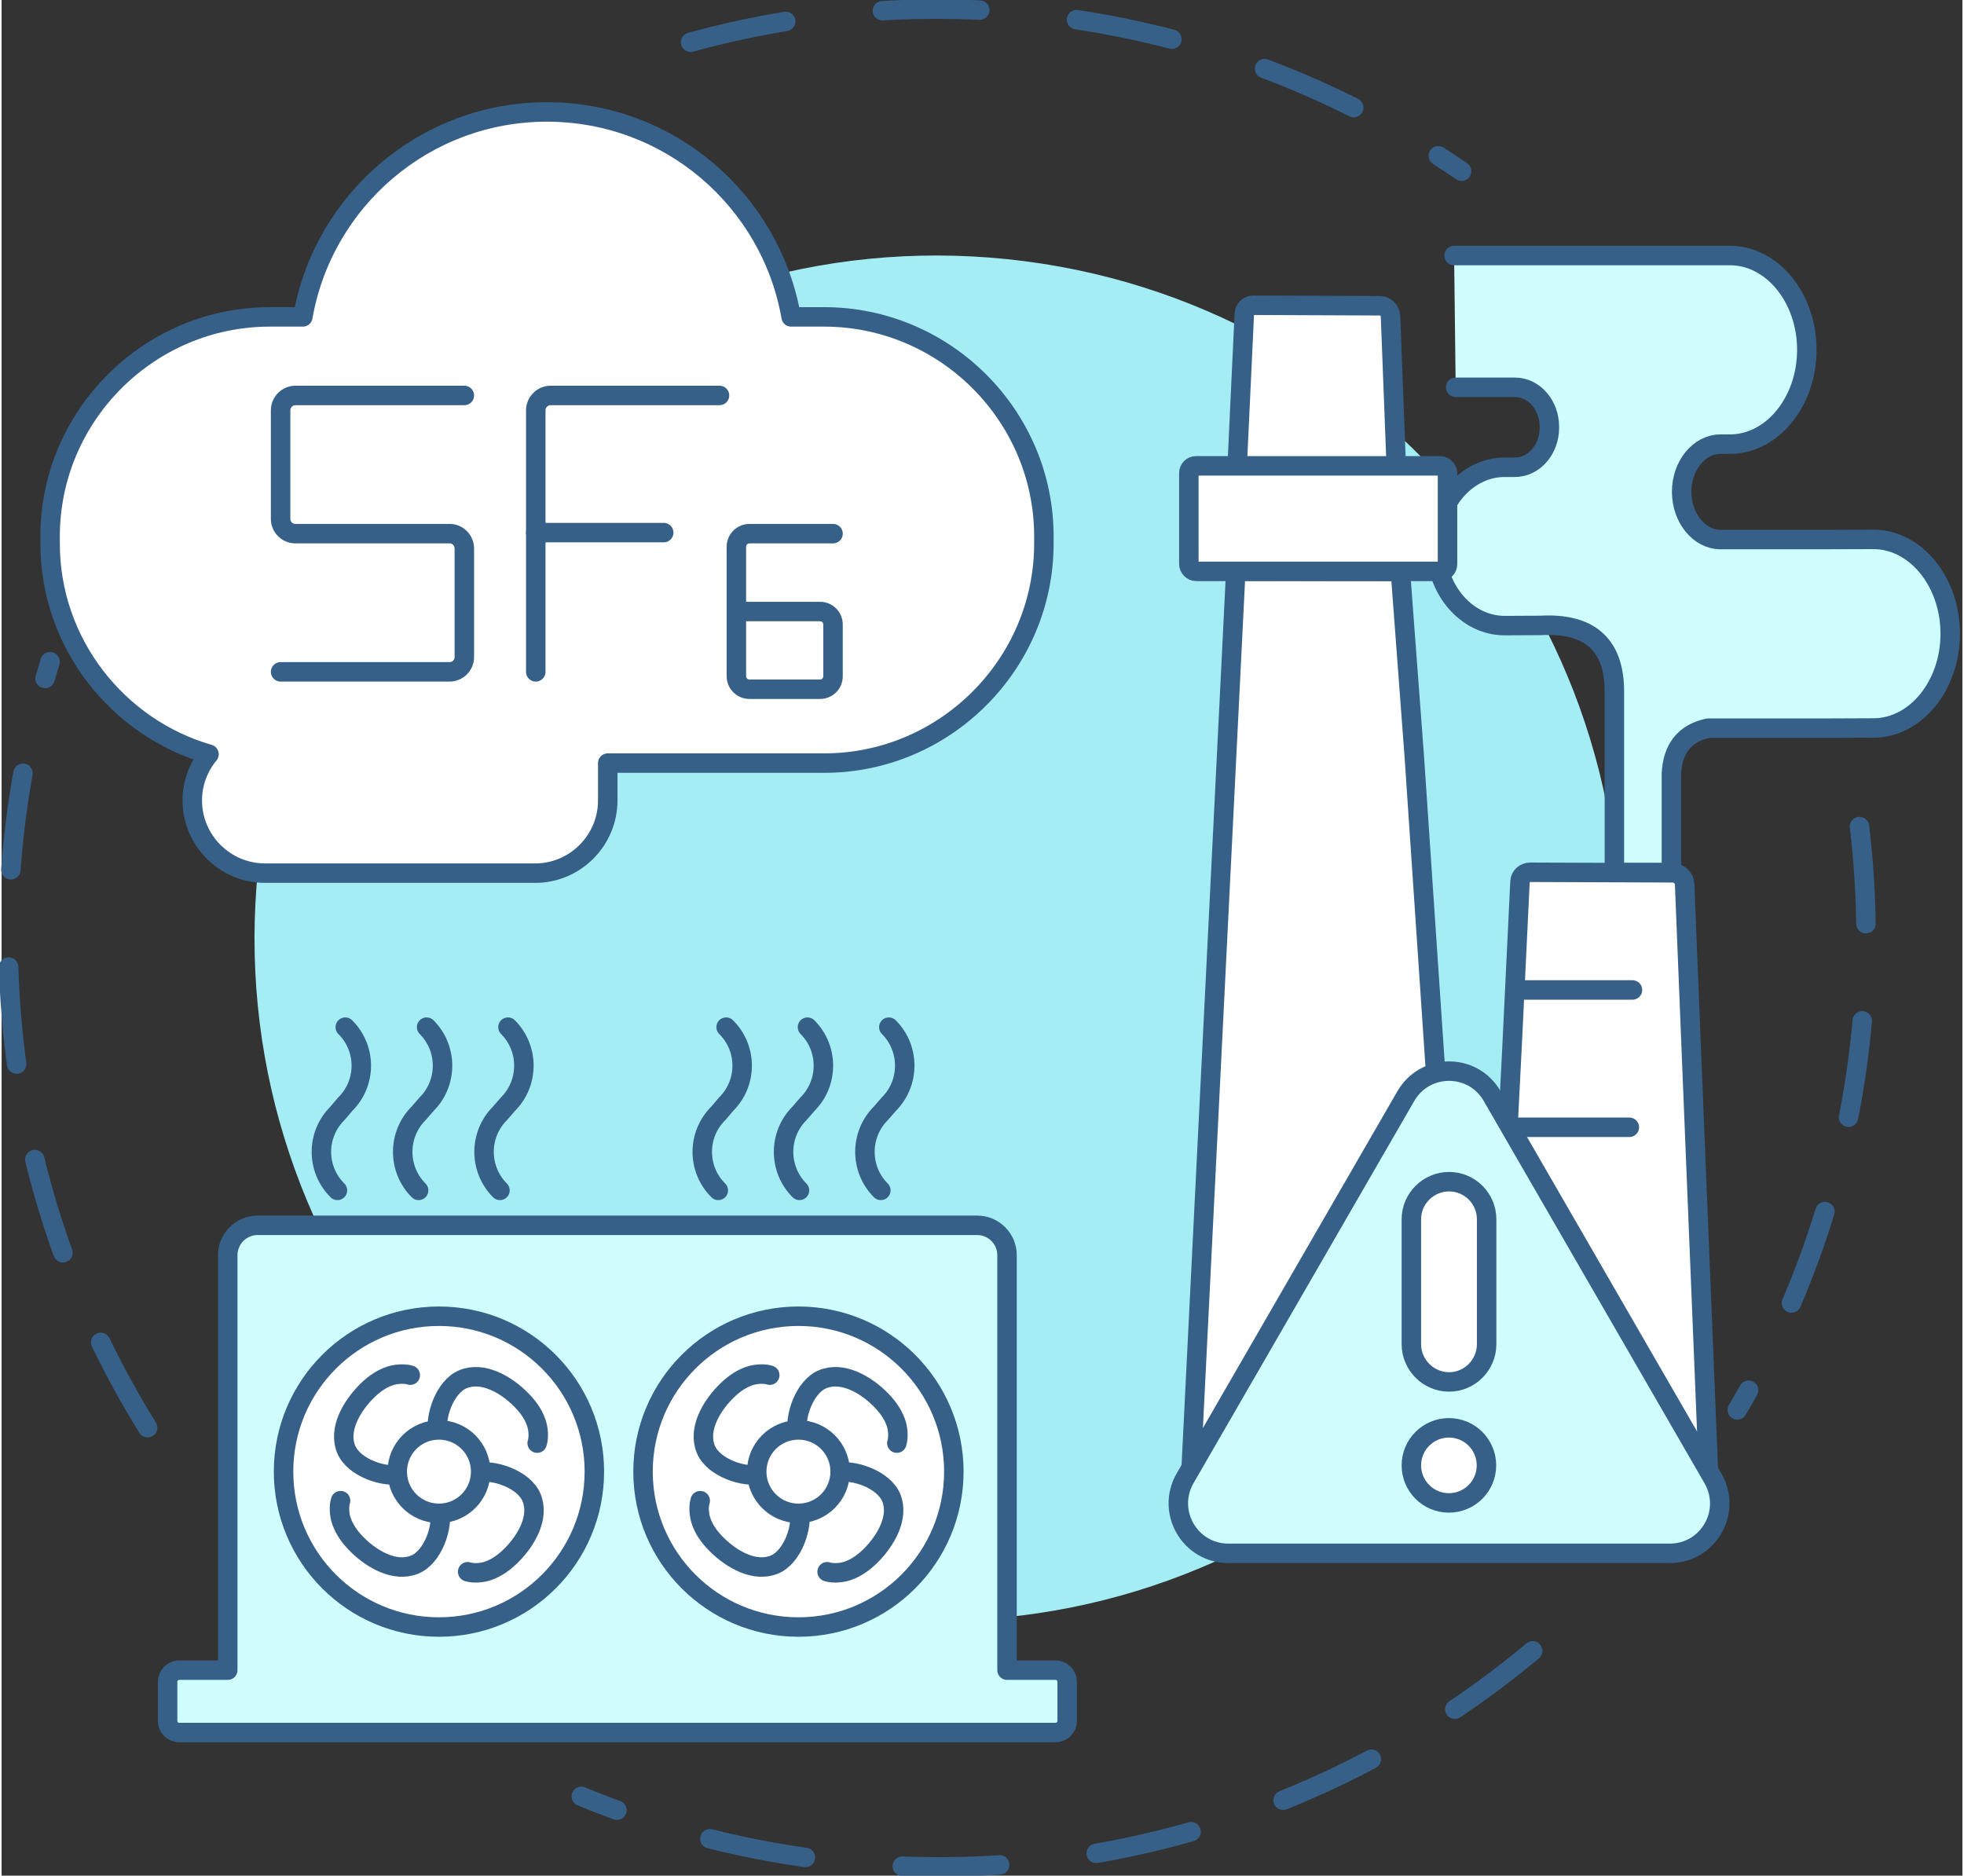 <svg version="1.2" xmlns="http://www.w3.org/2000/svg" viewBox="0 0 1128 1079" width="200" height="191">
	<rect x="0" y="0" width="1128" height="1079" fill="#333333" stroke="none"/>
	<title>refrigerants2-svg-svg</title>
	<style>
		.s0 { fill: none;stroke: #366088;stroke-linecap: round;stroke-linejoin: round;stroke-width: 11.2;stroke-dasharray: 56 } 
		.s1 { fill: #a4edf5 } 
		.s2 { fill: #d0fdff;stroke: #366088;stroke-linecap: round;stroke-linejoin: round;stroke-width: 11.2 } 
		.s3 { fill: #ffffff;stroke: #366088;stroke-linecap: round;stroke-linejoin: round;stroke-width: 11.2 } 
		.s4 { fill: none;stroke: #366088;stroke-linecap: round;stroke-linejoin: round;stroke-width: 11.2 } 
	</style>
	<g id="&lt;Group&gt;">
		<g id="&lt;Group&gt;">
			<g id="&lt;Group&gt;">
				<path id="&lt;Path&gt;" class="s0" d="m84 821.3c-60.3-97.1-90-214.2-77.3-336.7 3.7-35.9 10.9-70.7 21.2-103.9"/>
				<path id="&lt;Path&gt;" class="s0" d="m880.8 949.7c-106.8 89.2-248.2 136.9-397.6 121.4-52.8-5.4-103-18.4-149.7-37.7"/>
				<path id="&lt;Path&gt;" class="s0" d="m1068.8 475.5c4.6 38.8 5.1 78.7 0.9 119.1-8.2 79.1-33.2 152.3-71.2 216.5"/>
				<path id="&lt;Path&gt;" class="s0" d="m396.4 24.3c62.2-17.1 128.7-23.2 196.8-16.2 91.7 9.5 175.6 41.7 246.7 90.4"/>
			</g>
			<g id="&lt;Group&gt;">
				<path id="&lt;Path&gt;" class="s1" d="m147.6 499.2c22.3-215.7 215.3-372.4 431-350.1 215.7 22.3 372.5 215.3 350.1 431-22.3 215.7-215.2 372.4-430.9 350.1-215.7-22.3-372.5-215.3-350.2-431z"/>
			</g>
		</g>
		<g id="&lt;Group&gt;">
			<g id="&lt;Group&gt;">
				<path id="&lt;Path&gt;" class="s2" d="m835.6 147h158.7c24.3 0 44.2 24.4 44.2 54.2 0 29.9-19.9 54.3-44.2 54.3h-5.4c-12.3 0-22.4 12.3-22.4 27.4 0 15.1 10.1 27.5 22.4 27.5h57.3l30.6-0.1c24.3 0 44.2 24.4 44.2 54.3 0 29.8-19.9 54.2-44.2 54.2l-24.9 0.1h-70.2q-20.1 4.3-21.1 26.3v56.8h-32.8v-104.1q0-40.5-42.6-38.1l-20.5 0.1c-21.8 0-39.6-20.5-39.6-45.5 0-25.1 17.8-45.6 39.6-45.6h5.9c10.9 0 19.8-10.2 19.8-22.7v-0.6c0-12.5-8.9-22.7-19.8-22.7h-34.1"/>
				<path id="&lt;Path&gt;" class="s3" d="m856 856.7l13-256.2 4.5-93.4c0.2-3 2.7-5.3 5.9-5.3l81.7 0.3c3.8 0 6.9 2.8 7.1 6.4l3.7 92 10.4 256.2"/>
			</g>
			<path id="&lt;Path&gt;" class="s3" d="m683.9 853.3l26.1-524.8 94.7 0.2 8 106.7 28.1 416.5"/>
			<path id="&lt;Path&gt;" class="s3" d="m710.8 268l4.1-87.4c0.1-2.8 2.4-5 5.2-5l72.6 0.3c3.4 0 6.2 2.6 6.3 6l3.3 86.1"/>
			<rect id="&lt;Path&gt;" class="s3" x="683" y="268" width="148.8" height="60.7" rx="4.1"></rect>
			<path id="&lt;Path&gt;" class="s3" d="m872.7 569.5h65.5"/>
			<path id="&lt;Path&gt;" class="s3" d="m869.2 648.5h67.2"/>
			<path id="&lt;Path&gt;" class="s2" d="m807.8 630.6c11.1-19.2 38.7-19.2 49.7 0l127 219.9c11.1 19.2-2.7 43.1-24.8 43.1h-254c-22.1 0-35.9-23.9-24.9-43.1z"/>
			<path id="&lt;Path&gt;" class="s3" d="m854.3 701.4v71.9c0 11.9-9.7 21.7-21.6 21.7-11.9 0-21.7-9.8-21.7-21.7v-71.9c0-11.9 9.8-21.6 21.7-21.6 11.9 0 21.6 9.7 21.6 21.6z"/>
			<circle id="&lt;Path&gt;" class="s3" cx="832.6" cy="843" r="21.6"/>
		</g>
		<g id="&lt;Group&gt;">
			<path id="&lt;Path&gt;" class="s2" d="m613 967.5v22.5c0 3.7-3 6.7-6.8 6.7h-504c-3.7 0-6.7-3-6.7-6.7v-22.5c0-3.7 3-6.7 6.7-6.7h27.9v-238.7c0-9.5 7.7-17.2 17.2-17.2h413.9c9.5 0 17.2 7.7 17.2 17.2v238.7h27.8c3.8 0 6.8 3 6.8 6.7z"/>
			<g id="&lt;Group&gt;">
				<g id="&lt;Group&gt;">
					<circle id="&lt;Path&gt;" class="s3" cx="458.4" cy="846.6" r="89.4"/>
				</g>
				<g id="&lt;Group&gt;">
					<g id="&lt;Group&gt;">
						<path id="&lt;Path&gt;" class="s4" d="m458.1 825.9c-2.5-10.4 3.7-28.2 14.3-32.5 11.4-4.6 24.3 3.1 32.3 10.8 4.2 4 7.9 8.8 9.8 14.3 1 2.8 1.7 8 0.5 11.7"/>
						<path id="&lt;Path&gt;" class="s4" d="m458.8 867.6c2.5 10.4-3.7 28.2-14.3 32.5-11.4 4.6-24.3-3.1-32.3-10.8-4.2-4-8-8.8-9.8-14.3-1-2.8-1.7-8-0.5-11.7"/>
						<g id="&lt;Group&gt;">
							<path id="&lt;Path&gt;" class="s4" d="m479.3 847.3c10.4-2.5 28.1 3.7 32.5 14.3 4.6 11.4-3.2 24.3-10.8 32.3-4 4.2-8.8 7.9-14.3 9.8-2.9 1-8 1.7-11.8 0.5"/>
							<path id="&lt;Path&gt;" class="s4" d="m437.6 848c-10.4 2.5-28.2-3.7-32.5-14.3-4.6-11.4 3.1-24.3 10.8-32.3 4-4.2 8.8-8 14.3-9.8 2.8-1 8-1.7 11.7-0.5"/>
						</g>
					</g>
				</g>
				<circle id="&lt;Path&gt;" class="s3" cx="458.4" cy="846.6" r="24"/>
			</g>
			<path id="&lt;Path&gt;" class="s4" d="m286.7 684.8c-12.2-12.2-12.2-32.1 0-44.3l4.6-5.3c12.2-12.2 12.2-32.1 0-44.3"/>
			<path id="&lt;Path&gt;" class="s4" d="m239.9 684.8c-12.2-12.2-12.2-32.1 0-44.3l4.6-5.3c12.2-12.2 12.2-32.1 0-44.3"/>
			<path id="&lt;Path&gt;" class="s4" d="m193.2 684.8c-12.3-12.2-12.3-32.1 0-44.3l4.5-5.3c12.3-12.2 12.3-32.1 0-44.3"/>
			<path id="&lt;Path&gt;" class="s4" d="m505.8 684.8c-12.2-12.2-12.2-32.1 0-44.3l4.6-5.3c12.2-12.2 12.2-32.1 0-44.3"/>
			<path id="&lt;Path&gt;" class="s4" d="m459 684.8c-12.2-12.2-12.2-32.1 0-44.3l4.6-5.3c12.2-12.2 12.2-32.1 0-44.3"/>
			<path id="&lt;Path&gt;" class="s4" d="m412.3 684.8c-12.3-12.2-12.3-32.1 0-44.3l4.5-5.3c12.3-12.2 12.3-32.1 0-44.3"/>
			<g id="&lt;Group&gt;">
				<g id="&lt;Group&gt;">
					<circle id="&lt;Path&gt;" class="s3" cx="251.6" cy="846.6" r="89.4"/>
				</g>
				<g id="&lt;Group&gt;">
					<g id="&lt;Group&gt;">
						<path id="&lt;Path&gt;" class="s4" d="m251.2 825.9c-2.5-10.4 3.7-28.2 14.3-32.5 11.4-4.6 24.3 3.1 32.3 10.8 4.2 4 8 8.8 9.8 14.3 1 2.8 1.7 8 0.5 11.7"/>
						<path id="&lt;Path&gt;" class="s4" d="m251.9 867.6c2.5 10.4-3.7 28.2-14.3 32.5-11.4 4.6-24.3-3.1-32.3-10.8-4.2-4-7.9-8.8-9.8-14.3-1-2.8-1.7-8-0.5-11.7"/>
						<g id="&lt;Group&gt;">
							<path id="&lt;Path&gt;" class="s4" d="m272.4 847.3c10.4-2.5 28.2 3.7 32.5 14.3 4.6 11.4-3.1 24.3-10.8 32.3-4 4.2-8.8 7.9-14.3 9.8-2.8 1-8 1.7-11.7 0.5"/>
							<path id="&lt;Path&gt;" class="s4" d="m230.7 848c-10.4 2.5-28.2-3.7-32.5-14.3-4.6-11.4 3.2-24.3 10.8-32.3 4-4.2 8.8-8 14.3-9.8 2.9-1 8-1.7 11.8-0.5"/>
						</g>
					</g>
				</g>
				<circle id="&lt;Path&gt;" class="s3" cx="251.6" cy="846.6" r="24"/>
			</g>
		</g>
		<g id="&lt;Group&gt;">
			<path id="&lt;Path&gt;" class="s3" d="m599.6 308.6v4.1c0 69.4-56.9 126.3-126.4 126.3h-124.5v21.5c0 23-18.8 41.8-41.7 41.8h-155.5c-23 0-41.8-18.8-41.8-41.8 0-10.1 3.6-19.3 9.6-26.6-52.6-15.2-91.4-63.9-91.4-121.2v-4.1c0-69.5 56.9-126.3 126.4-126.3h19c11.7-67 70.1-117.9 140.4-117.9 70.4 0 128.8 50.9 140.5 117.9h19c69.5 0 126.4 56.8 126.4 126.3z"/>
			<g id="&lt;Group&gt;">
				<path id="&lt;Path&gt;" class="s3" d="m160.5 386.5h97.2c4.7 0 8.5-3.8 8.5-8.5v-62.4c0-4.8-3.8-8.6-8.5-8.6h-88.7c-4.7 0-8.5-3.8-8.5-8.5v-62.4c0-4.7 3.8-8.6 8.5-8.6h97.2"/>
			</g>
			<path id="&lt;Path&gt;" class="s4" d="m307.3 386.5v-150.4c0-4.7 3.8-8.6 8.5-8.6h97.2"/>
			<path id="&lt;Path&gt;" class="s4" d="m307.3 306.4h73.6"/>
			<g id="&lt;Group&gt;">
				<path id="&lt;Path&gt;" class="s3" d="m478.3 307h-48.1c-4.1 0-7.5 3.4-7.5 7.5v37.3h48.1c4.2 0 7.5 3.3 7.5 7.5v29.7c0 4.2-3.3 7.5-7.5 7.5h-40.6c-4.1 0-7.5-3.3-7.5-7.5v-37.2"/>
			</g>
		</g>
	</g>
</svg>
